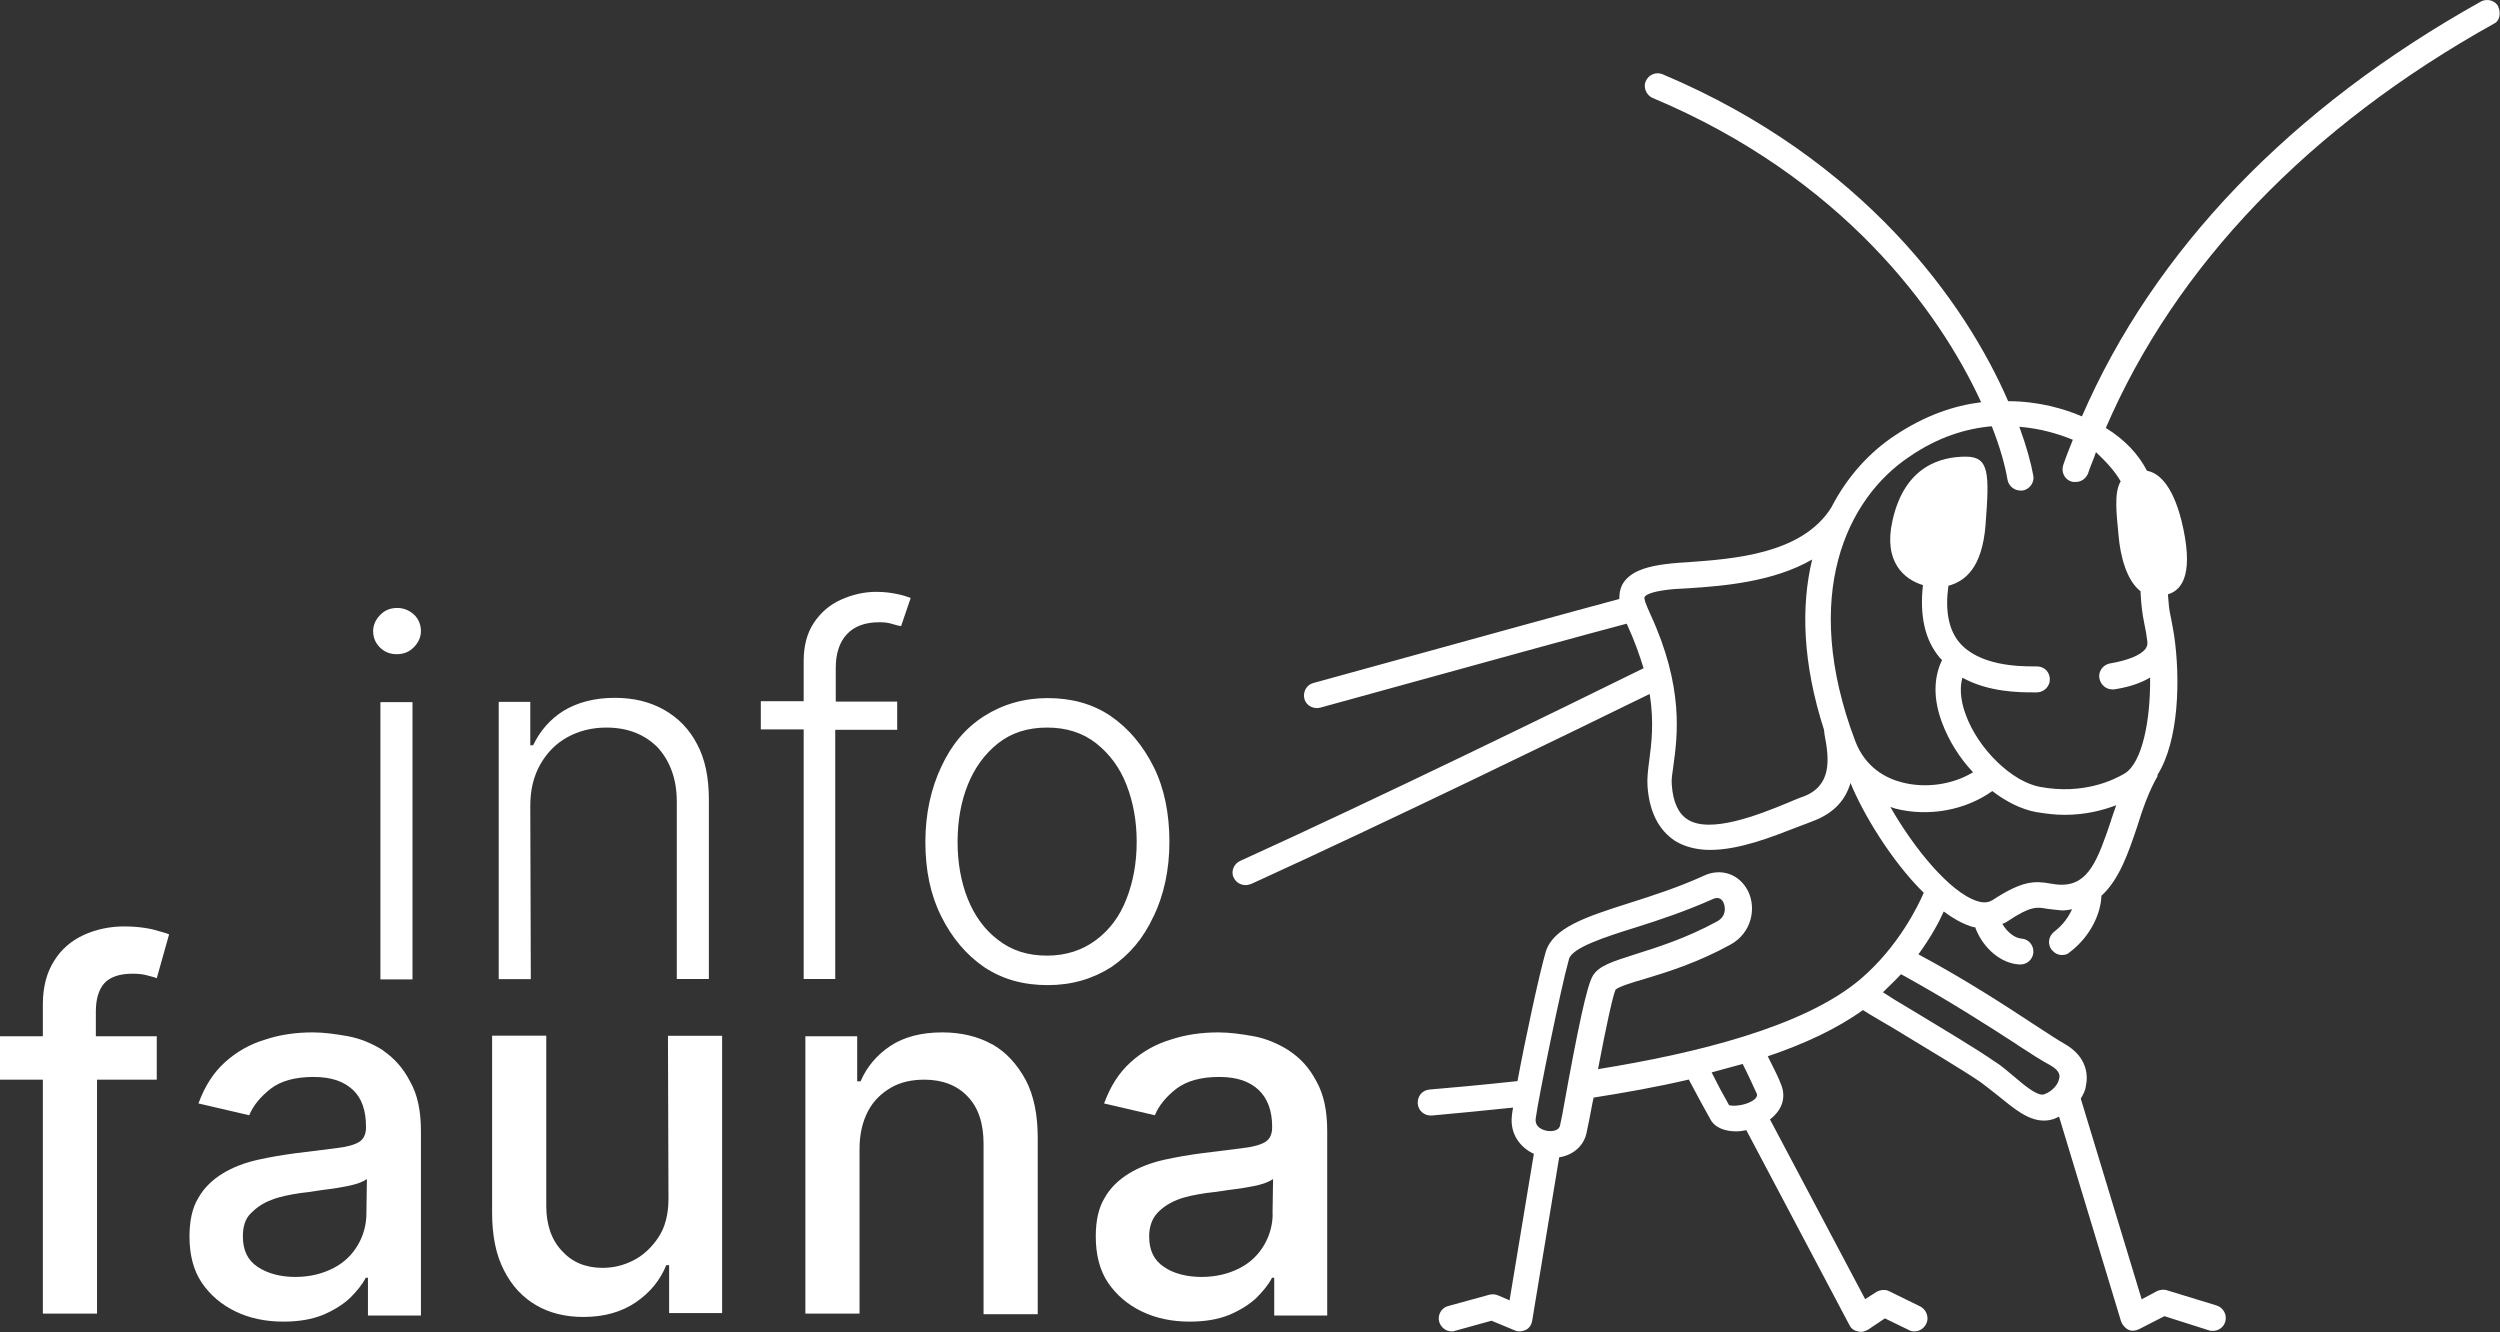 <?xml version="1.0" encoding="UTF-8"?><svg id="Calque_2" xmlns="http://www.w3.org/2000/svg" viewBox="0 0 192.49 102.57"><rect x="0" y="0" width="192.49" height="102.57" fill="#333333" stroke="none"/><defs><style>.cls-1{fill:#fff;stroke-width:0px;}</style></defs><g id="svg2"><g id="g24"><path id="path26" class="cls-1" d="M84.4,72.37c-1.04.78-2.3,1.21-3.78,1.21s-2.73-.39-3.77-1.21c-1.04-.78-1.82-1.87-2.34-3.17-.52-1.3-.78-2.78-.78-4.38s.26-3.08.78-4.38c.52-1.3,1.3-2.39,2.34-3.21,1.04-.82,2.3-1.21,3.77-1.21s2.73.39,3.78,1.21c1.04.83,1.82,1.87,2.34,3.21.52,1.35.78,2.78.78,4.38s-.26,3.04-.78,4.38c-.52,1.35-1.3,2.39-2.34,3.17M88.83,70.55c.78-1.65,1.21-3.56,1.21-5.73s-.39-4.12-1.21-5.77c-.83-1.65-1.91-2.95-3.3-3.91-1.39-.95-3.04-1.39-4.86-1.39s-3.47.48-4.9,1.39c-1.43.91-2.52,2.21-3.3,3.91-.78,1.65-1.22,3.6-1.22,5.77s.39,4.08,1.22,5.73c.82,1.65,1.91,2.95,3.3,3.91,1.43.95,3.04,1.39,4.9,1.39s3.47-.48,4.9-1.39c1.39-.95,2.47-2.21,3.25-3.91M64.31,75.41v-19.22h4.77v-2.17h-4.73v-2.6c0-1.13.3-2,.87-2.6.56-.61,1.43-.91,2.47-.91.39,0,.74.04,1,.13.26.09.48.13.69.17l.74-2.17c-.26-.09-.61-.22-1.04-.3-.43-.09-.95-.17-1.61-.17-.95,0-1.87.22-2.73.61-.87.39-1.56,1-2.08,1.78-.52.78-.78,1.78-.78,2.91v3.12h-3.3v2.17h3.3v19.22h2.43v.04ZM40.83,62.05c0-1.26.26-2.3.78-3.21.52-.91,1.22-1.61,2.08-2.08.87-.48,1.87-.74,2.99-.74,1.65,0,2.95.52,3.95,1.52.95,1.04,1.48,2.43,1.48,4.17v13.67h2.47v-13.84c0-1.69-.3-3.12-.91-4.25-.61-1.17-1.47-2.04-2.56-2.65-1.09-.61-2.34-.91-3.77-.91-1.56,0-2.87.35-3.95,1-1.04.65-1.82,1.56-2.34,2.65h-.22v-3.34h-2.43v21.35h2.47l-.04-13.32ZM29.29,54.06h2.47v21.35h-2.47v-21.35ZM30.59,46.81c-.52,0-.95.17-1.3.52-.35.35-.56.78-.56,1.26s.17.91.52,1.26c.35.35.78.52,1.3.52s.95-.17,1.3-.52c.35-.35.56-.78.56-1.26s-.17-.91-.52-1.26c-.39-.35-.82-.52-1.3-.52M97.99,93.46c0,.83-.22,1.65-.65,2.39-.43.74-1.04,1.35-1.87,1.78-.82.43-1.82.69-2.95.69s-2.17-.26-2.91-.78c-.78-.52-1.13-1.3-1.13-2.34,0-.74.22-1.35.61-1.78.39-.43.91-.78,1.56-1.04.65-.26,1.39-.39,2.21-.52.35-.04.78-.09,1.3-.17.52-.09,1.04-.13,1.56-.22.52-.09,1.04-.17,1.43-.3.43-.13.69-.26.87-.39l-.04,2.69ZM99.24,80.88c-.83-.52-1.74-.91-2.69-1.09-.95-.17-1.87-.3-2.73-.3-1.3,0-2.52.17-3.69.56-1.17.35-2.21.95-3.08,1.74-.91.82-1.56,1.87-2.04,3.17l3.91.91c.3-.74.87-1.43,1.65-2.04.82-.61,1.91-.91,3.3-.91s2.34.35,3.04,1c.69.65,1.04,1.61,1.04,2.82v.09c0,.48-.17.87-.52,1.09-.35.22-.95.39-1.74.48-.78.09-1.82.22-3.12.39-1,.13-2,.3-2.99.52-.95.22-1.87.56-2.65,1.04s-1.43,1.09-1.87,1.87c-.48.78-.69,1.78-.69,2.99,0,1.39.3,2.6.95,3.56.65.95,1.52,1.69,2.6,2.21,1.09.52,2.3.78,3.69.78,1.17,0,2.17-.17,3.04-.52.82-.35,1.52-.78,2.08-1.3.52-.52.95-1.04,1.21-1.56h.17v2.91h4.08v-14.19c0-1.56-.26-2.82-.82-3.82-.57-1.09-1.26-1.82-2.13-2.39M76.37,80.4c-1.09-.61-2.39-.91-3.82-.91-1.61,0-2.95.35-3.99,1.04-1.04.69-1.82,1.61-2.3,2.73h-.26v-3.47h-3.99v21.35h4.17v-12.67c0-1.13.22-2.08.65-2.91.43-.82,1.04-1.39,1.78-1.82.74-.43,1.61-.61,2.56-.61,1.39,0,2.52.43,3.34,1.3.83.87,1.22,2.08,1.22,3.65v13.11h4.17v-13.58c0-1.78-.3-3.25-.91-4.43-.69-1.26-1.52-2.17-2.6-2.78M51.47,92.29c0,1.21-.26,2.21-.78,2.99-.52.78-1.17,1.39-1.95,1.78-.78.39-1.56.56-2.34.56-1.3,0-2.34-.43-3.13-1.3-.82-.87-1.21-2.04-1.21-3.47v-13.11h-4.17v13.63c0,1.78.3,3.25.91,4.43.61,1.21,1.43,2.08,2.47,2.69,1.04.61,2.26.91,3.65.91,1.61,0,2.95-.39,4.04-1.13,1.08-.74,1.87-1.69,2.34-2.86h.22v3.69h4.08v-21.35h-4.17l.04,12.54ZM28.21,93.46c0,.83-.22,1.65-.65,2.39-.43.74-1.04,1.35-1.87,1.78-.82.43-1.82.69-2.95.69s-2.13-.26-2.91-.78c-.78-.52-1.13-1.3-1.13-2.34,0-.74.17-1.35.61-1.78.43-.43.91-.78,1.61-1.04.65-.26,1.39-.39,2.21-.52.35-.04.78-.09,1.26-.17.52-.09,1.04-.13,1.56-.22.52-.09,1-.17,1.43-.3.43-.13.69-.26.87-.39l-.04,2.69ZM29.51,80.88c-.82-.52-1.74-.91-2.69-1.09-.95-.17-1.87-.3-2.73-.3-1.3,0-2.52.17-3.69.56-1.17.35-2.21.95-3.08,1.74-.91.82-1.56,1.87-2.04,3.17l3.91.91c.3-.74.87-1.43,1.65-2.04.78-.61,1.91-.91,3.3-.91s2.34.35,3.04,1c.69.65,1,1.61,1,2.82v.09c0,.48-.17.87-.52,1.09-.35.22-.95.39-1.74.48-.78.09-1.82.22-3.13.39-1,.13-2,.3-2.99.52-.95.22-1.87.56-2.65,1.04-.78.48-1.43,1.09-1.87,1.87-.48.78-.69,1.78-.69,2.99,0,1.39.3,2.6.95,3.56.65.95,1.52,1.69,2.6,2.21s2.3.78,3.69.78c1.17,0,2.17-.17,3.04-.52.82-.35,1.52-.78,2.08-1.3.52-.52.95-1.04,1.21-1.56h.17v2.91h4.08v-14.19c0-1.56-.26-2.82-.83-3.82-.56-1.09-1.26-1.82-2.08-2.39M9.59,71.33c-1.13,0-2.17.22-3.12.65-.95.43-1.74,1.09-2.3,2-.56.87-.87,2-.87,3.34v2.47H0v3.34h3.3v18.01h4.17v-18.01h4.6v-3.34h-4.69v-1.91c0-.95.22-1.69.65-2.17.43-.48,1.17-.74,2.17-.74.43,0,.82.04,1.13.13.3.09.56.13.74.22l.95-3.38c-.3-.13-.74-.22-1.3-.39-.61-.13-1.3-.22-2.13-.22"/></g><g id="g28"><path id="path30" class="cls-1" d="M163.29,37.05c-.56.91-.3,2.69-.17,4.17.13,1.56.61,3.47,1.69,4.3.04.91.13,1.73.3,2.52.09.43.17.87.22,1.3.04.22,0,.43-.13.61-.39.52-1.43.91-2.73,1.13-.52.09-.91.57-.83,1.13.09.48.48.87,1,.87h.13c.87-.13,1.91-.39,2.78-.91.04,3.3-.61,6.55-1.95,7.38-.87.52-3.21,1.65-6.51,1.04-2.17-.39-4.77-2.91-5.73-5.55-.26-.69-.56-1.82-.26-2.86,2.04,1.13,4.43,1.13,5.51,1.13h.22c.52,0,1-.43,1-1s-.43-1-1-1h-.22c-1.17,0-4.25-.04-5.77-1.87-.82-1-1.08-2.47-.82-4.34,1.3-.35,2.6-1.39,2.86-4.69.3-3.95.3-5.25-1.52-5.25s-4.69.65-5.64,4.9c-.74,3.21.91,4.56,2.34,4.99-.26,2.34.13,4.21,1.3,5.6.04.04.13.13.17.17-.65,1.35-.69,2.99,0,4.82.52,1.39,1.35,2.73,2.39,3.82-1.56.95-3.65,1.26-5.47.78-1.21-.3-2.82-1.13-3.6-3.17-4.25-11.24-.65-18.7,4.17-21.91,2.21-1.52,4.38-2.17,6.34-2.34.65,1.65,1.04,3.08,1.21,4.12.09.48.52.83,1,.83h.17c.52-.09.91-.61.82-1.13-.17-.95-.52-2.26-1.08-3.78,1.65.13,3.04.56,4.12,1-.26.65-.52,1.3-.74,1.95-.17.52.09,1.09.61,1.26.09.04.22.04.35.04.43,0,.78-.26.95-.65.17-.56.43-1.08.61-1.65.78.74,1.43,1.43,1.91,2.26M162.56,63.13c-1.04,3.08-1.74,4.99-3.82,4.99-.35,0-.56-.04-.87-.09-1.22-.22-2.17-.22-4.43,1.26-.22.13-.56.3-1.21.09-2.13-.69-4.9-4.12-6.68-7.25.13.04.26.09.39.13,2.56.65,5.38.13,7.46-1.35,1.09.83,2.21,1.39,3.34,1.61.78.13,1.52.22,2.21.22,1.65,0,2.95-.35,3.99-.74-.13.39-.26.74-.39,1.13M138.78,61.35c-.35.13-.74.3-1.17.48-2.21.91-5.95,2.39-7.68,1.26-.69-.43-1.13-1.35-1.21-2.69-.04-.35.04-.87.13-1.48.3-2.21.83-5.99-1.78-11.63-.35-.78-.52-1.21-.43-1.35,0,0,.17-.3,1.39-.48.52-.09,1.21-.13,2.04-.17,2.6-.17,6.47-.48,9.46-2.21-.87,3.6-.74,7.98.91,13.11l.04.35c.39,2,.56,3.99-1.69,4.82M155.31,80.44c1.13.74,1.95,1.26,2.52,1.56.87.48.78.91.69,1.13-.04.3-.43.87-1.13,1.13-.48.17-1.48-.65-2.34-1.39-.48-.39-.95-.83-1.52-1.17-1.3-.91-3.91-2.47-6.94-4.3-.52-.3-1.09-.65-1.61-1,.48-.48.95-.91,1.39-1.39,3.56,1.95,6.73,3.99,8.94,5.42M135.13,84.61c-.52.48-1.65.61-2,.48l-.43-.78c-.35-.61-.61-1.17-.91-1.74.83-.22,1.61-.43,2.39-.65.48.95.87,1.82,1.09,2.3.04.09.04.17-.13.39M122.63,75.15c-.43.74-1.08,3.64-2.34,10.67l-.17.82c-.09.48-.74.48-1,.43-.22-.04-1-.22-.87-1,.22-1.61,1.95-10.11,2.56-12.24.26-.87,2.78-1.69,5.16-2.43,1.82-.57,3.86-1.26,5.9-2.17.09-.04.22-.09.35-.09.17,0,.35.09.48.35.17.39.22,1.08-.52,1.47-2.39,1.3-4.64,2-6.29,2.52-1.74.56-2.78.87-3.25,1.65M192.37.51c-.26-.48-.87-.65-1.35-.39-14.62,8.16-25.17,19.14-30.72,31.94-1.3-.56-3.3-1.17-5.68-1.17-3.25-7.51-11.07-18.62-26.6-25.17-.52-.22-1.09.04-1.3.52-.22.48.04,1.09.52,1.3,14.58,6.12,22.05,16.36,25.3,23.43-2.08.26-4.3,1-6.64,2.56-1.91,1.26-3.65,3.12-4.9,5.55-2.26,3.6-7.55,3.95-11.07,4.21-.87.04-1.65.13-2.21.22-.95.17-2.26.48-2.82,1.52-.17.35-.22.69-.22,1.09-2.78.74-9.07,2.47-23.56,6.47-.52.13-.82.69-.69,1.21.13.52.69.82,1.21.69,14.32-3.95,20.79-5.73,23.61-6.47,0,.04.04.09.04.09.56,1.22.95,2.34,1.26,3.34-6.25,3.08-20.48,10.03-31.07,14.84-.48.22-.74.83-.48,1.3.17.35.52.56.91.56.13,0,.26-.04.43-.09,10.37-4.73,24.21-11.46,30.68-14.63.35,2.21.13,3.86-.04,5.16-.09.69-.17,1.35-.13,1.91.13,2,.87,3.43,2.13,4.25.78.48,1.74.69,2.69.69,2.3,0,4.86-1.04,6.77-1.78.43-.17.82-.3,1.13-.43,1.74-.65,2.56-1.74,2.91-2.95.91,2.26,3.12,5.99,5.64,8.46-.39.91-1.91,4.12-4.86,6.64-4.34,3.69-12.71,5.73-20.22,6.94.69-3.65,1.17-5.73,1.35-6.12.22-.22,1.3-.56,2.21-.82,1.74-.52,4.12-1.26,6.64-2.65,1.65-.91,2-2.82,1.35-4.12-.65-1.3-2.08-1.82-3.43-1.17-1.91.87-3.91,1.52-5.68,2.08-3.43,1.09-5.9,1.91-6.47,3.78-.48,1.65-1.56,6.64-2.17,9.94-2.78.3-5.21.52-6.77.65-.56.04-.95.52-.91,1.09.04.52.48.91,1,.91h.09c1.95-.17,4.08-.39,6.25-.61-.04.26-.09.48-.09.61-.17,1.43.65,2.47,1.69,2.95l-1.87,11.28-.91-.39c-.22-.09-.43-.09-.65-.04l-3.17.87c-.52.13-.83.69-.69,1.21.13.43.52.74.95.74.09,0,.17,0,.26-.04l2.82-.78,1.78.74c.26.13.61.09.87-.04.26-.13.43-.39.48-.69l2.08-12.59c1.09-.17,1.95-.91,2.13-2l.17-.82c.13-.61.22-1.21.35-1.78,2.47-.39,4.95-.83,7.33-1.39.43.78.82,1.56,1.17,2.17l.48.87c.35.69,1.17.95,2,.95.26,0,.52-.04.78-.09l7.94,15.01c.13.26.35.43.65.48.26.09.56,0,.78-.13l1.3-.87,1.87.91c.13.09.3.09.43.09.35,0,.69-.22.87-.56.26-.48.04-1.09-.43-1.35l-2.39-1.17c-.3-.17-.69-.13-1,.04l-.87.56-7.33-13.84c.91-.69,1.26-1.65.87-2.65-.17-.48-.56-1.26-1.04-2.21,2.82-.95,5.34-2.13,7.33-3.56.74.48,1.52.91,2.26,1.35,2.86,1.74,5.55,3.34,6.81,4.21.48.35.95.74,1.39,1.08,1.17.95,2.26,1.87,3.47,1.87.26,0,.52-.04.78-.13.13-.04.26-.13.39-.17l4.77,15.75c.09.26.3.52.56.65.26.13.56.09.83-.04l1.95-1,3.43,1.09c.09.04.22.04.3.04.43,0,.82-.26.95-.69.17-.52-.13-1.09-.65-1.26l-3.82-1.17c-.26-.09-.52-.04-.74.04l-1.22.65-4.69-15.45c.17-.3.35-.61.39-.95.17-.78.17-2.26-1.69-3.3-.48-.26-1.3-.82-2.39-1.52-2.17-1.43-5.25-3.43-8.81-5.34.95-1.3,1.61-2.52,1.95-3.3.69.52,1.39.91,2.04,1.13.13.04.26.09.39.09,0,.04.04.09.04.13.61,1.52,1.95,2.65,3.34,2.73h.09c.52,0,.95-.39,1-.91.04-.56-.35-1.04-.91-1.08-.52-.04-1.09-.48-1.48-1.13.13-.04.3-.13.43-.22,1.74-1.17,2.26-1.09,2.99-.95.35.04.69.09,1.17.13.26,0,.52-.04.78-.09-.26.56-.65,1.17-1.39,1.74-.43.35-.52.95-.17,1.39.22.26.48.39.78.39.22,0,.43-.04.61-.22,1.65-1.26,2.39-3.04,2.43-4.34,1.39-1.26,2.08-3.34,2.73-5.25.43-1.39.91-2.78,1.61-3.99l-.04-.04c1.69-2.65,1.78-7.46,1.3-10.76-.09-.52-.17-1-.26-1.43-.13-.52-.17-1.09-.22-1.74,1.21-.35,2-1.78,1.04-5.69-.74-2.91-1.87-3.69-2.65-3.82-.65-1.26-1.69-2.39-3.17-3.3,5.38-12.5,15.67-23.22,29.94-31.16.35-.17.52-.78.26-1.3"/></g></g></svg>